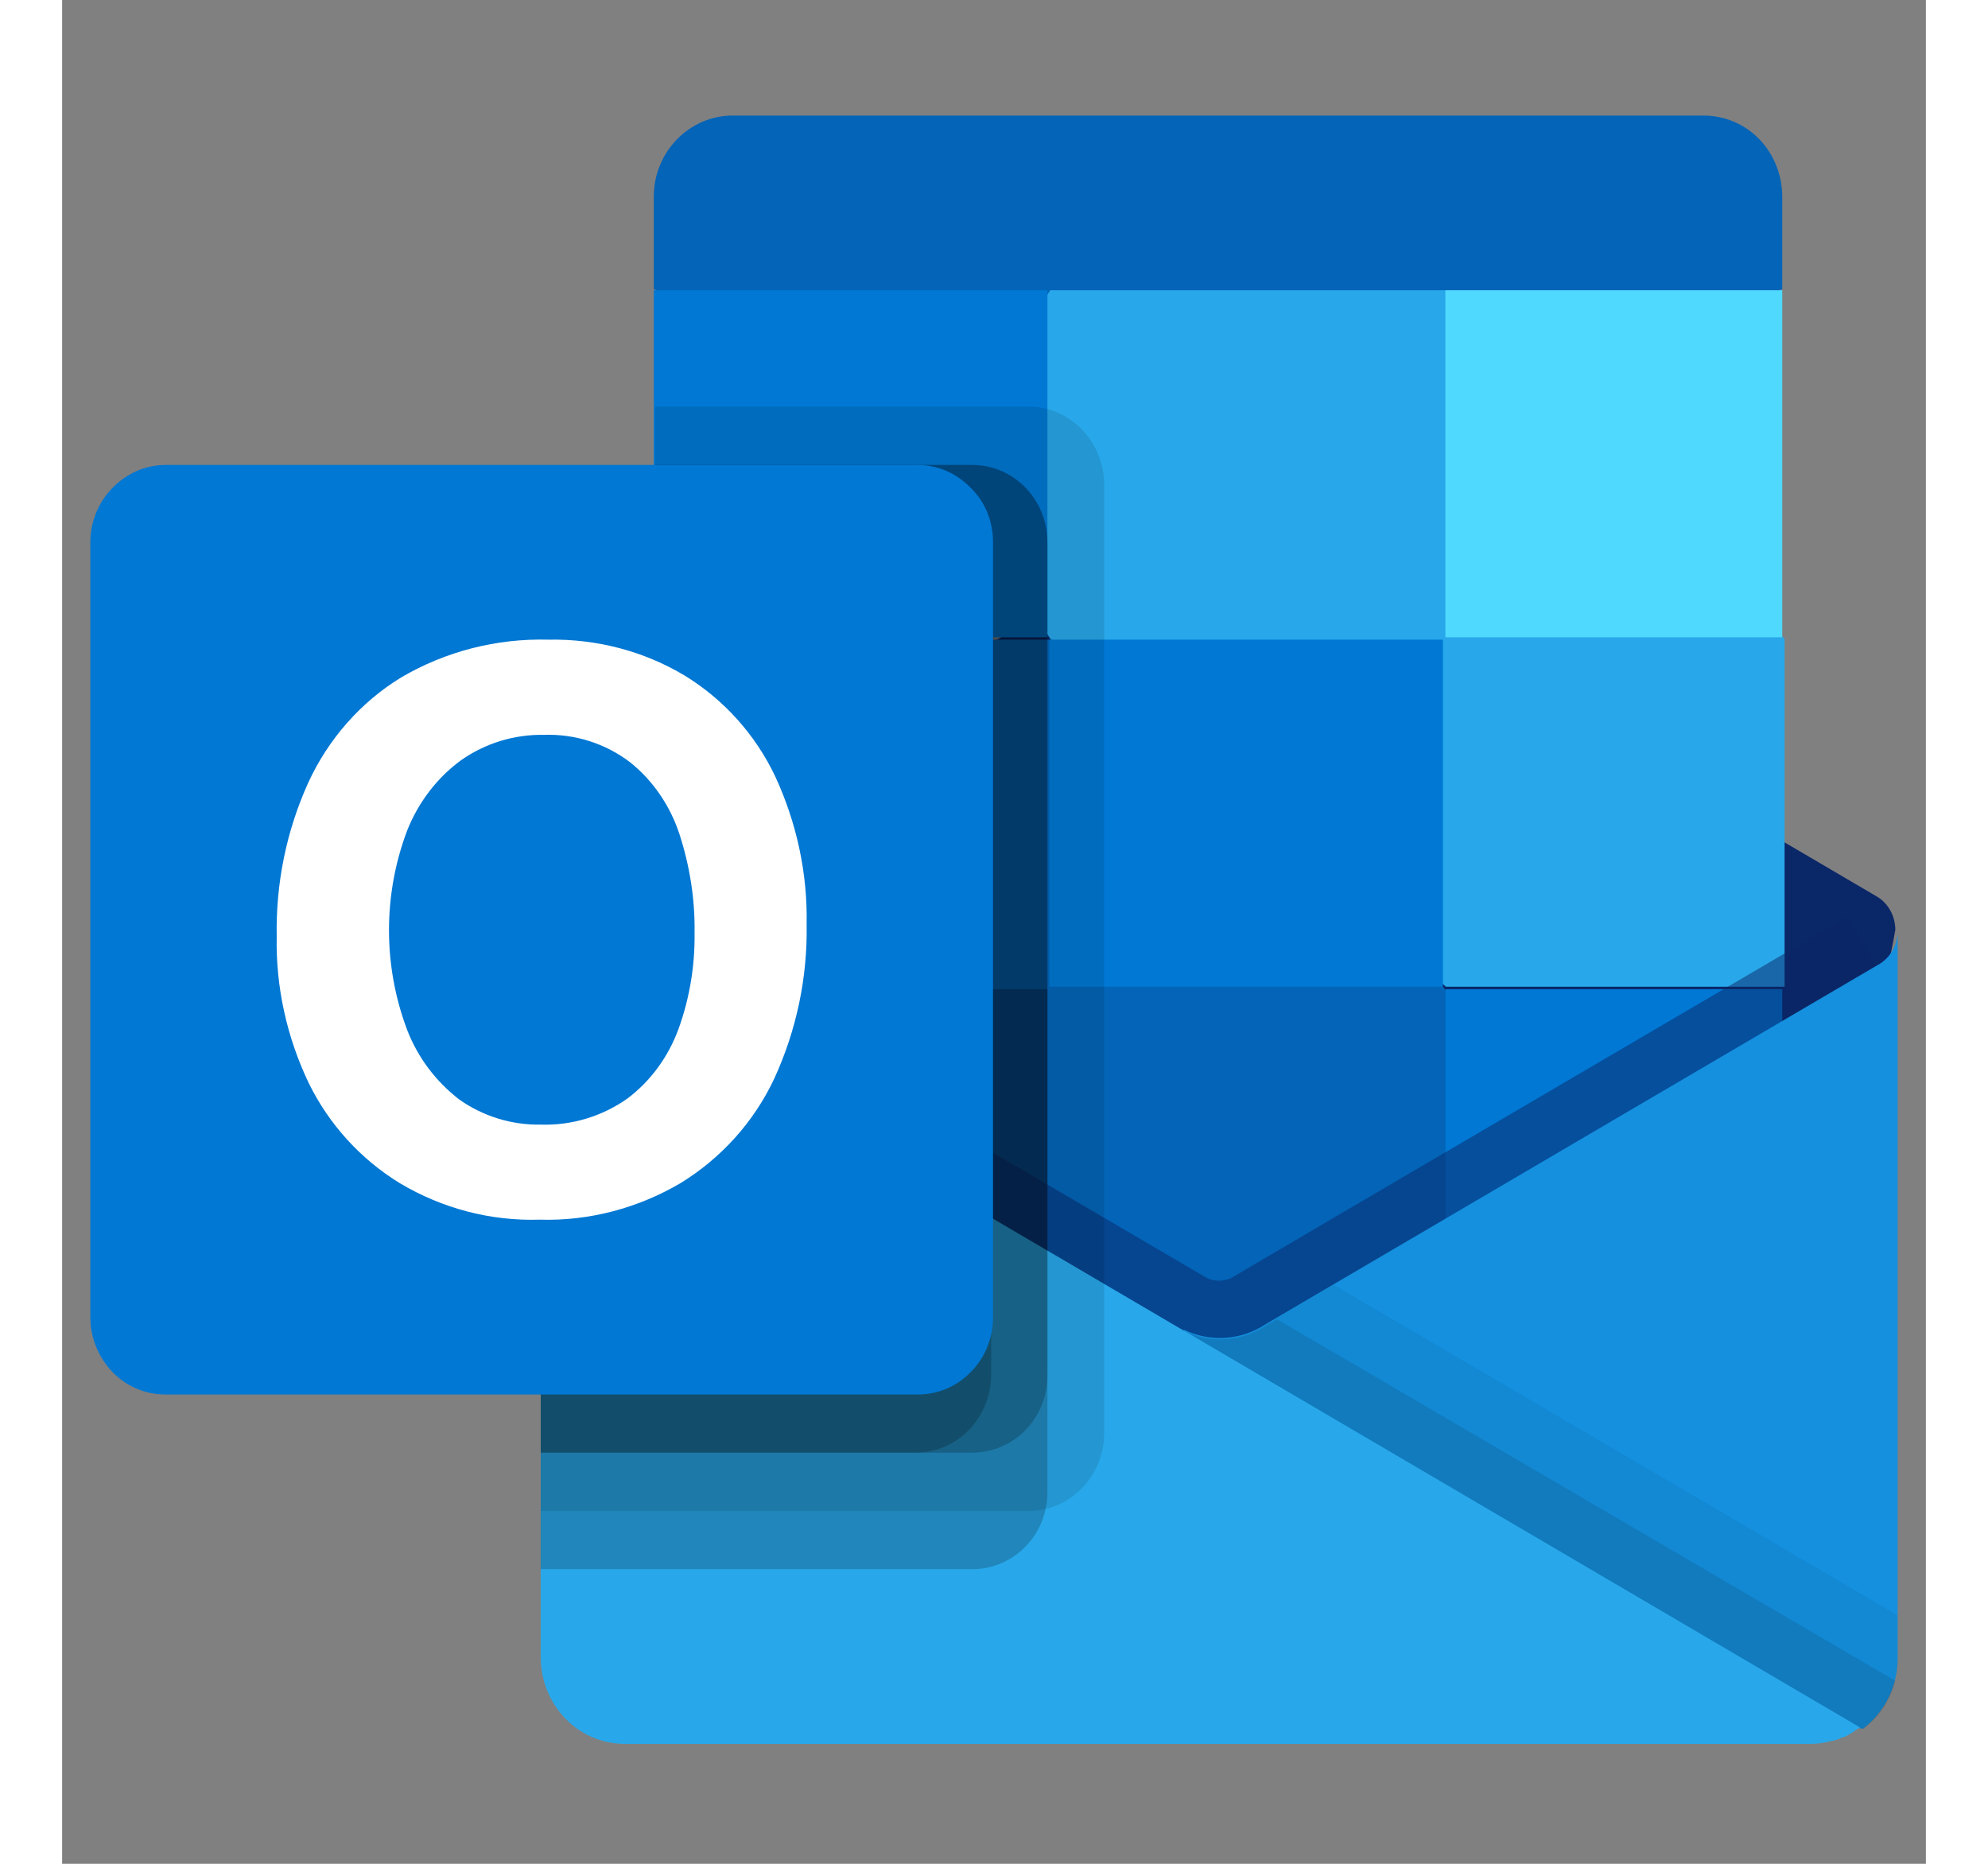<?xml version="1.0" encoding="UTF-8"?>
<svg xmlns="http://www.w3.org/2000/svg" xmlns:xlink="http://www.w3.org/1999/xlink" width="16px" height="15px" viewBox="0 0 15 15" version="1.1">
<rect x="0" y="0" width="15" height="15" fill="#808080" stroke="none"/>
<g id="surface1">
<path style=" stroke:none;fill-rule:nonzero;fill:rgb(1.176%,39.216%,72.157%);fill-opacity:1;" d="M 13.207 0.93 L 5.398 0.93 C 5.047 0.93 4.762 1.223 4.762 1.582 L 4.762 2.328 L 9.164 3.723 L 13.844 2.328 L 13.844 1.582 C 13.844 1.41 13.777 1.242 13.66 1.121 C 13.539 0.996 13.379 0.93 13.207 0.93 "/>
<path style=" stroke:none;fill-rule:nonzero;fill:rgb(3.922%,15.294%,40.392%);fill-opacity:1;" d="M 14.598 8.141 C 14.664 7.926 14.715 7.707 14.754 7.484 C 14.754 7.375 14.699 7.27 14.605 7.215 L 14.598 7.211 L 9.672 4.32 C 9.652 4.309 9.629 4.293 9.605 4.281 C 9.414 4.184 9.191 4.184 9 4.281 C 8.977 4.293 8.957 4.309 8.934 4.32 L 4.012 7.211 L 4.008 7.211 L 4.004 7.215 C 3.91 7.27 3.852 7.375 3.852 7.484 C 3.891 7.707 3.945 7.926 4.012 8.141 L 9.23 12.074 L 14.598 8.141 "/>
<path style=" stroke:none;fill-rule:nonzero;fill:rgb(15.686%,65.882%,91.765%);fill-opacity:1;" d="M 11.137 2.336 L 7.953 2.336 L 7.035 3.738 L 7.953 5.141 L 11.137 7.941 L 13.863 7.941 L 13.863 5.141 L 11.137 2.336 "/>
<path style=" stroke:none;fill-rule:nonzero;fill:rgb(0%,47.059%,83.137%);fill-opacity:1;" d="M 4.762 5.129 L 7.93 5.129 L 7.93 2.336 L 4.762 2.336 L 4.762 5.129 "/>
<path style=" stroke:none;fill-rule:nonzero;fill:rgb(31.373%,85.098%,100%);fill-opacity:1;" d="M 11.133 5.129 L 13.844 5.129 L 13.844 2.336 L 11.133 2.336 L 11.133 5.129 "/>
<path style=" stroke:none;fill-rule:nonzero;fill:rgb(1.176%,39.216%,72.157%);fill-opacity:1;" d="M 11.125 7.953 L 7.945 5.148 L 4.762 5.148 L 4.762 7.953 L 7.945 10.762 L 12.867 11.59 L 11.125 7.953 "/>
<path style=" stroke:none;fill-rule:nonzero;fill:rgb(0%,47.059%,83.137%);fill-opacity:1;" d="M 7.945 7.941 L 11.113 7.941 L 11.113 5.148 L 7.945 5.148 L 7.945 7.941 "/>
<path style=" stroke:none;fill-rule:nonzero;fill:rgb(2.353%,29.02%,54.902%);fill-opacity:1;" d="M 4.762 10.754 L 7.93 10.754 L 7.93 7.961 L 4.762 7.961 L 4.762 10.754 "/>
<path style=" stroke:none;fill-rule:nonzero;fill:rgb(0%,47.059%,83.137%);fill-opacity:1;" d="M 11.133 10.754 L 13.844 10.754 L 13.844 7.961 L 11.133 7.961 L 11.133 10.754 "/>
<path style=" stroke:none;fill-rule:nonzero;fill:rgb(3.922%,15.294%,40.392%);fill-opacity:0.502;" d="M 9.395 11.812 L 4.035 7.789 L 4.262 7.383 C 4.262 7.383 9.145 10.246 9.219 10.289 C 9.281 10.316 9.352 10.312 9.41 10.285 C 9.48 10.242 14.379 7.371 14.379 7.371 L 14.605 7.777 L 9.395 11.812 "/>
<path style=" stroke:none;fill-rule:nonzero;fill:rgb(7.843%,56.471%,87.451%);fill-opacity:1;" d="M 14.621 7.762 L 14.613 7.766 L 9.688 10.656 C 9.488 10.789 9.238 10.805 9.023 10.699 L 10.738 13.07 L 14.492 13.914 C 14.668 13.781 14.773 13.57 14.773 13.348 L 14.773 7.492 C 14.773 7.602 14.715 7.707 14.621 7.762 "/>
<path style=" stroke:none;fill-rule:nonzero;fill:rgb(0%,0%,0%);fill-opacity:0.051;" d="M 14.773 13.348 L 14.773 13 L 10.234 10.34 L 9.688 10.66 C 9.488 10.793 9.238 10.809 9.023 10.703 L 10.738 13.07 L 14.492 13.914 C 14.668 13.781 14.773 13.57 14.773 13.348 "/>
<path style=" stroke:none;fill-rule:nonzero;fill:rgb(0%,0%,0%);fill-opacity:0.102;" d="M 14.754 13.527 L 9.777 10.617 L 9.691 10.668 C 9.492 10.801 9.238 10.816 9.023 10.711 L 10.742 13.074 L 14.496 13.914 C 14.625 13.82 14.715 13.684 14.754 13.527 "/>
<path style=" stroke:none;fill-rule:nonzero;fill:rgb(15.686%,65.882%,91.765%);fill-opacity:1;" d="M 4.012 7.766 L 4.012 7.762 L 4.004 7.762 L 3.992 7.754 C 3.902 7.699 3.852 7.598 3.852 7.492 L 3.852 13.336 C 3.852 13.523 3.922 13.699 4.051 13.832 C 4.18 13.965 4.352 14.035 4.531 14.035 L 14.07 14.035 C 14.125 14.035 14.184 14.027 14.238 14.012 C 14.266 14.008 14.293 14 14.32 13.984 C 14.328 13.984 14.34 13.98 14.348 13.977 C 14.383 13.961 14.418 13.938 14.449 13.914 C 14.461 13.91 14.465 13.91 14.469 13.902 L 4.012 7.766 "/>
<path style=" stroke:none;fill-rule:nonzero;fill:rgb(0%,0%,0%);fill-opacity:0.102;" d="M 8.387 11.539 L 8.387 3.898 C 8.383 3.551 8.113 3.273 7.781 3.273 L 4.773 3.273 L 4.773 6.762 L 4.008 7.207 L 4.008 7.211 L 4.004 7.215 C 3.91 7.27 3.852 7.371 3.852 7.484 L 3.852 12.16 L 7.781 12.16 C 8.113 12.16 8.383 11.883 8.387 11.539 "/>
<path style=" stroke:none;fill-rule:nonzero;fill:rgb(0%,0%,0%);fill-opacity:0.2;" d="M 7.93 12.008 L 7.93 4.367 C 7.93 4.02 7.66 3.742 7.324 3.742 L 4.773 3.742 L 4.773 6.762 L 4.008 7.211 L 4.004 7.215 C 3.91 7.27 3.852 7.371 3.852 7.484 L 3.852 12.629 L 7.324 12.629 C 7.66 12.629 7.93 12.352 7.93 12.008 "/>
<path style=" stroke:none;fill-rule:nonzero;fill:rgb(0%,0%,0%);fill-opacity:0.2;" d="M 7.93 11.07 L 7.93 4.363 C 7.93 4.02 7.66 3.742 7.324 3.742 L 4.773 3.742 L 4.773 6.762 L 4.008 7.207 L 4.008 7.211 L 4.004 7.215 C 3.91 7.27 3.852 7.371 3.852 7.484 L 3.852 11.691 L 7.324 11.691 C 7.66 11.691 7.93 11.414 7.93 11.07 "/>
<path style=" stroke:none;fill-rule:nonzero;fill:rgb(0%,0%,0%);fill-opacity:0.2;" d="M 7.477 11.07 L 7.477 4.363 C 7.473 4.02 7.203 3.742 6.871 3.742 L 4.77 3.742 L 4.77 6.762 L 4.012 7.207 L 4.004 7.215 C 3.91 7.27 3.852 7.371 3.852 7.484 L 3.852 11.691 L 6.871 11.691 C 7.203 11.691 7.473 11.414 7.477 11.07 "/>
<path style=" stroke:none;fill-rule:nonzero;fill:rgb(0%,47.059%,83.137%);fill-opacity:1;" d="M 0.832 3.742 L 6.887 3.742 C 7.047 3.742 7.199 3.809 7.312 3.926 C 7.43 4.039 7.492 4.199 7.492 4.363 L 7.492 10.602 C 7.492 10.766 7.43 10.926 7.312 11.043 C 7.199 11.16 7.047 11.223 6.887 11.223 L 0.832 11.223 C 0.672 11.223 0.52 11.16 0.406 11.043 C 0.293 10.926 0.227 10.766 0.227 10.602 L 0.227 4.363 C 0.227 4.199 0.293 4.039 0.406 3.926 C 0.52 3.809 0.672 3.742 0.832 3.742 "/>
<path style=" stroke:none;fill-rule:nonzero;fill:rgb(100%,100%,100%);fill-opacity:1;" d="M 1.98 6.301 C 2.141 5.949 2.402 5.652 2.727 5.453 C 3.086 5.242 3.496 5.137 3.914 5.148 C 4.297 5.141 4.68 5.238 5.012 5.438 C 5.324 5.629 5.578 5.91 5.738 6.246 C 5.91 6.617 6 7.023 5.992 7.438 C 6 7.867 5.91 8.293 5.73 8.684 C 5.566 9.031 5.305 9.32 4.98 9.52 C 4.637 9.723 4.242 9.828 3.844 9.816 C 3.449 9.828 3.062 9.727 2.719 9.523 C 2.406 9.332 2.148 9.051 1.984 8.715 C 1.809 8.348 1.719 7.945 1.727 7.539 C 1.719 7.109 1.805 6.688 1.98 6.301 M 2.777 8.289 C 2.863 8.512 3.008 8.703 3.195 8.848 C 3.387 8.984 3.617 9.055 3.852 9.051 C 4.102 9.059 4.348 8.984 4.551 8.84 C 4.738 8.699 4.879 8.504 4.961 8.281 C 5.051 8.031 5.094 7.77 5.09 7.504 C 5.094 7.234 5.051 6.969 4.969 6.715 C 4.895 6.488 4.758 6.285 4.574 6.137 C 4.375 5.984 4.129 5.906 3.879 5.914 C 3.641 5.91 3.406 5.98 3.207 6.121 C 3.016 6.262 2.867 6.457 2.777 6.684 C 2.582 7.199 2.582 7.773 2.777 8.289 "/>
</g>
</svg>

